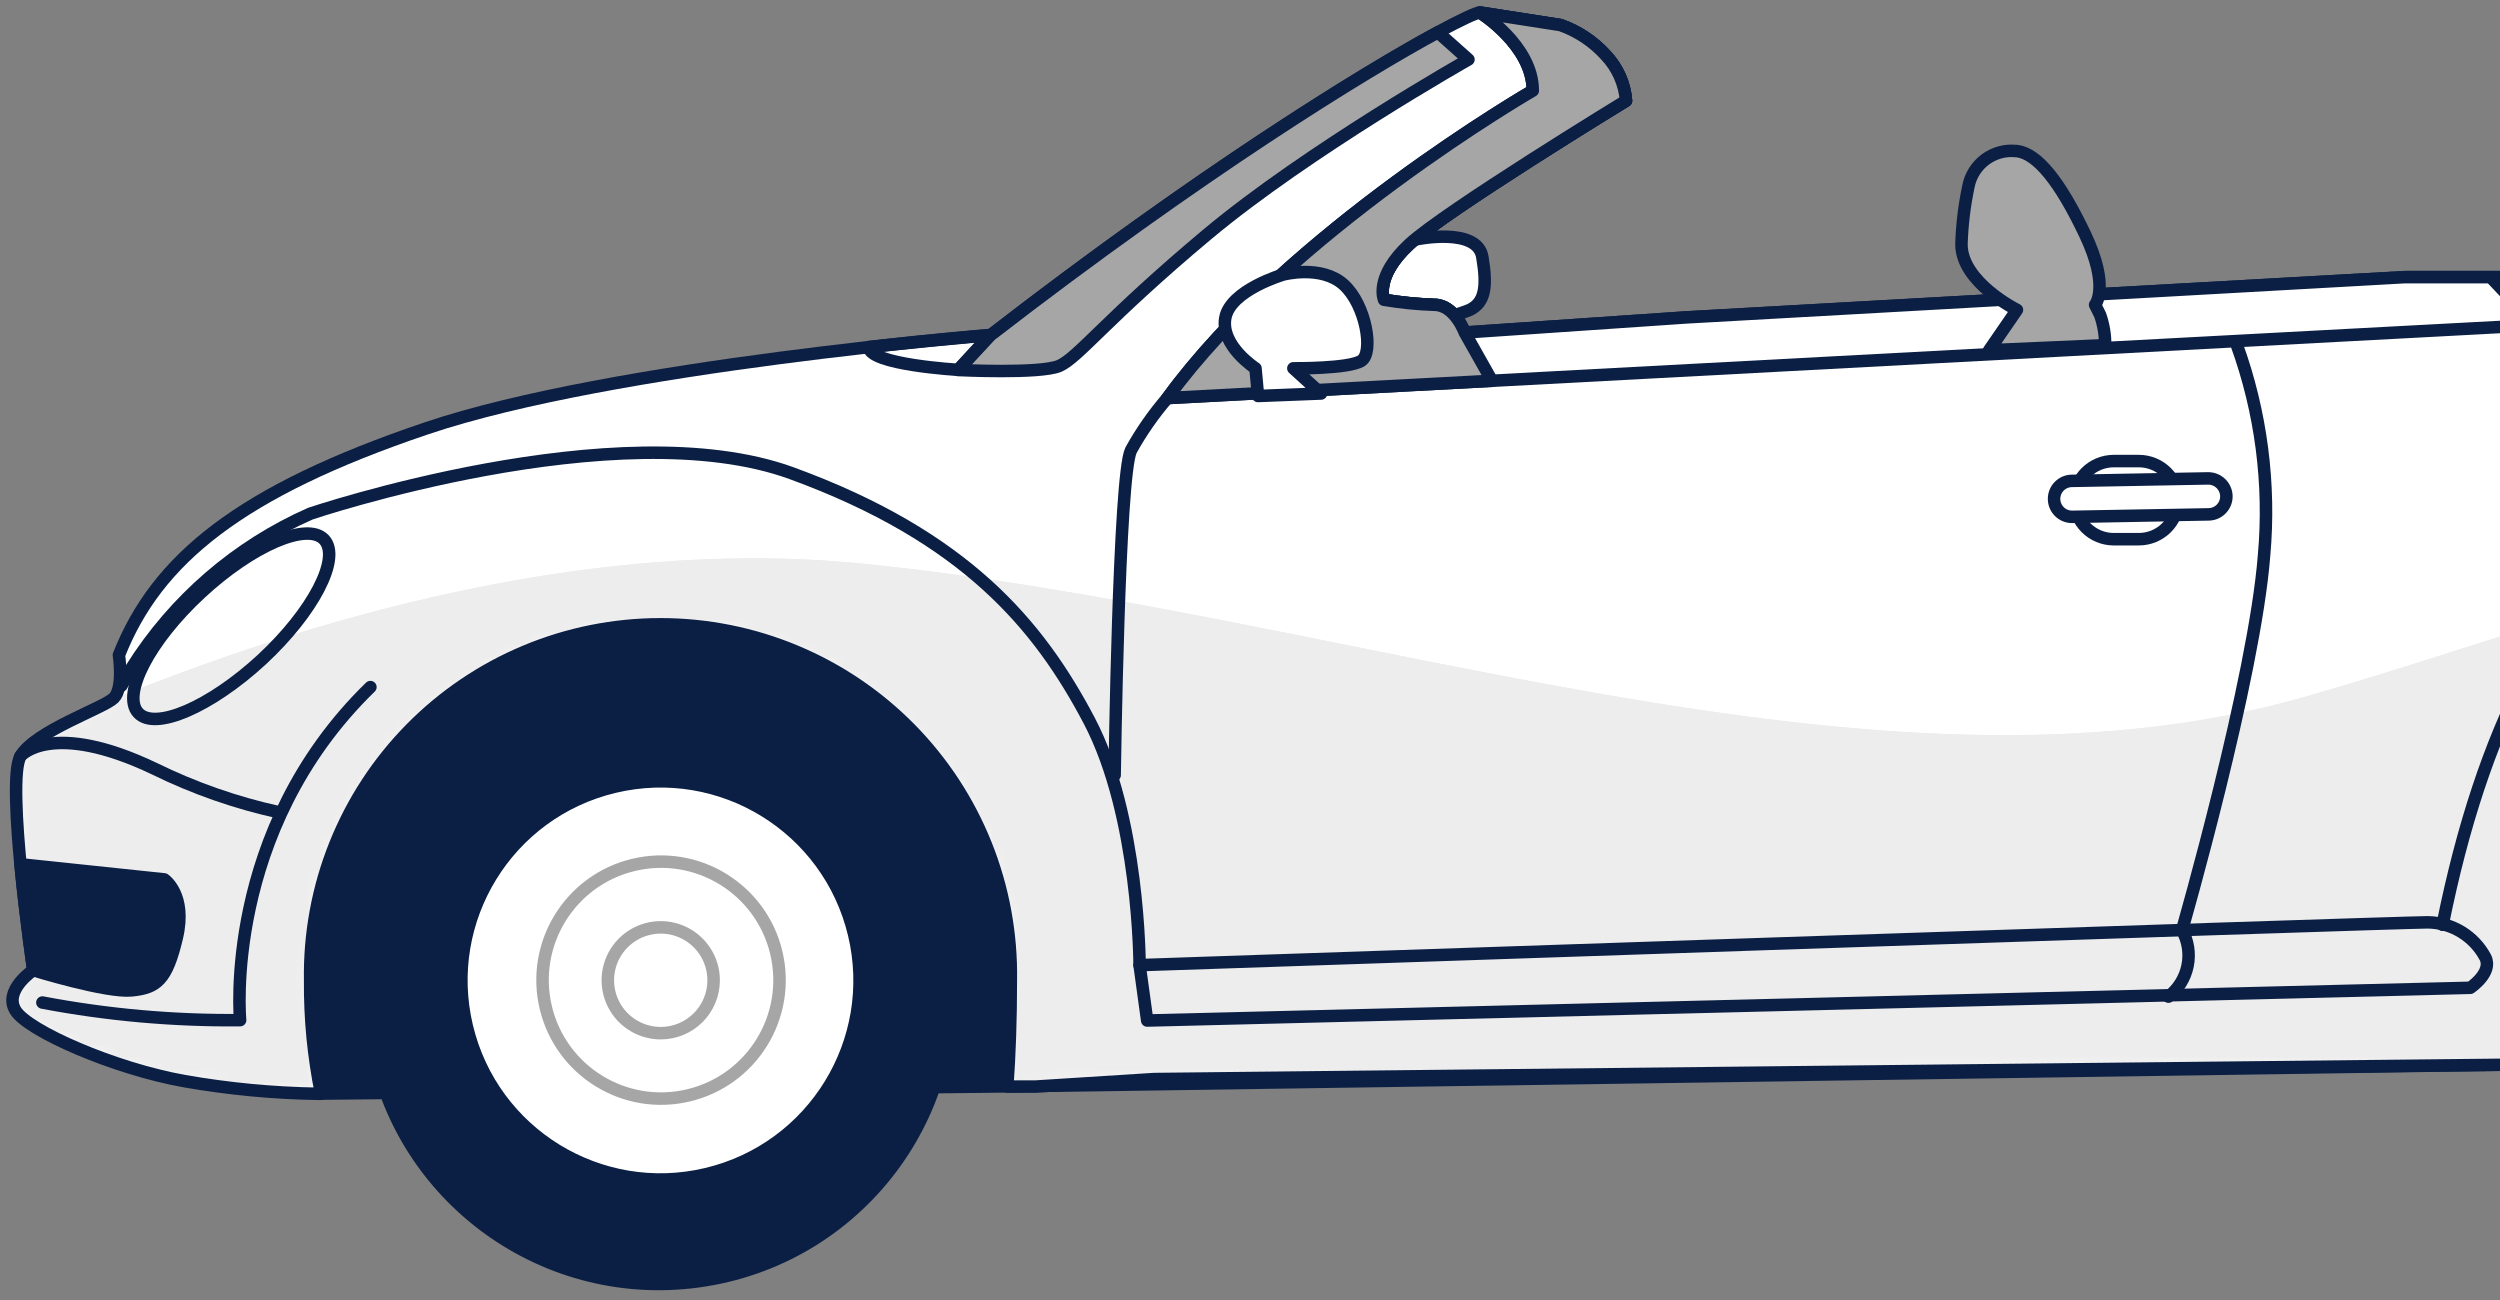 <svg width="200" height="104" viewBox="0 0 200 104" fill="none" xmlns="http://www.w3.org/2000/svg" id="car" >
    <rect x="0" y="0" width="200" height="104" fill="#808080" stroke="none"/>
    <path d="M25.712 87.489L80.607 86.91L206.218 85.083L255.076 80.926L263.641 82.616C263.641 82.616 268.353 78.764 267.988 69.058C267.622 59.352 260.078 43.175 237.072 41.736C214.067 40.297 201.117 55.393 195.727 62.945C190.338 70.497 85.708 72.651 85.708 72.651C85.708 72.651 83.553 51.442 64.499 46.41C45.444 41.378 33.226 47.849 26.039 55.728C18.853 63.607 21.007 84.131 21.007 84.131L25.712 87.489Z" fill="#0B1F44" stroke="#0B1F44" stroke-linecap="round" stroke-linejoin="round"/>
    <path d="M113.342 19.141C113.342 19.141 118.184 18.136 118.587 20.557C118.991 22.978 118.793 24.189 117.583 24.79C115.731 25.563 113.676 25.705 111.736 25.194C111.282 25.082 110.865 24.855 110.523 24.536C110.182 24.217 109.928 23.816 109.786 23.37C109.644 22.925 109.619 22.451 109.712 21.993C109.805 21.535 110.015 21.109 110.32 20.755C111.177 19.974 112.216 19.42 113.342 19.141Z" fill="white" stroke="#0B1F44" stroke-linecap="round" stroke-linejoin="round"/>
    <path d="M283.716 52.812C283.312 51.199 275.448 46.966 275.448 46.966C275.448 46.966 268.185 36.308 264.158 32.448C261.96 30.321 259.601 28.366 257.101 26.602C257.101 26.602 265.772 25.795 265.772 24.386C265.772 22.978 263.755 22.773 262.339 22.369C260.923 21.965 250.646 22.171 250.646 22.171H192.378L134.917 25.391L117.179 26.602C117.179 26.602 116.372 24.386 114.758 24.386C113.406 24.34 112.058 24.205 110.723 23.983C110.723 23.983 109.916 22.171 112.741 19.545C115.565 16.918 130.082 8.057 130.082 8.057C129.975 6.698 129.406 5.416 128.469 4.426C127.48 3.328 126.231 2.496 124.837 2.005L118.389 1C117.377 1 101.641 9.465 79.275 26.807C79.275 26.807 49.029 29.228 34.108 34.268C19.188 39.307 12.534 44.751 9.512 52.409C9.512 52.409 9.915 55.035 9.108 55.842C8.301 56.649 2.858 58.461 1.648 60.478C0.437 62.496 2.66 77.615 2.66 77.615C2.66 77.615 0.239 79.229 1.244 80.85C2.249 82.472 9.108 85.486 14.757 86.491C18.277 87.109 21.841 87.447 25.415 87.504H25.689C25.08 84.521 24.786 81.482 24.813 78.437C24.752 74.718 25.432 71.023 26.813 67.569C28.194 64.115 30.248 60.971 32.857 58.319C35.465 55.667 38.576 53.561 42.006 52.123C45.437 50.685 49.12 49.945 52.84 49.945C56.559 49.945 60.242 50.685 63.673 52.123C67.104 53.561 70.214 55.667 72.823 58.319C75.431 60.971 77.486 64.115 78.867 67.569C80.248 71.023 80.927 74.718 80.866 78.437C80.866 81.596 80.767 84.405 80.584 86.925H82.868L92.346 86.324L206.164 85.121C205.966 83.088 205.86 80.873 205.86 78.46C205.798 74.608 206.502 70.782 207.933 67.205C209.364 63.628 211.493 60.372 214.195 57.626C216.897 54.88 220.118 52.699 223.671 51.21C227.225 49.721 231.039 48.955 234.891 48.955C238.744 48.955 242.558 49.721 246.111 51.21C249.664 52.699 252.886 54.88 255.588 57.626C258.29 60.372 260.418 63.628 261.849 67.205C263.28 70.782 263.985 74.608 263.922 78.46C263.921 79.864 263.82 81.265 263.618 82.654L274.002 80.477L282.475 71.403C283.113 69.867 283.454 68.224 283.48 66.561C283.51 63.904 284.119 54.426 283.716 52.812Z" fill="white"/>
    <mask id="mask0_214_5341" style="mask-type:luminance" maskUnits="userSpaceOnUse" x="1" y="1" width="283" height="87">
        <path d="M283.716 52.812C283.312 51.199 275.448 46.966 275.448 46.966C275.448 46.966 268.185 36.308 264.158 32.448C261.96 30.321 259.601 28.366 257.101 26.602C257.101 26.602 265.772 25.795 265.772 24.386C265.772 22.978 263.755 22.773 262.339 22.369C260.923 21.965 250.646 22.171 250.646 22.171H192.378L134.917 25.391L117.179 26.602C117.179 26.602 116.372 24.386 114.758 24.386C113.406 24.34 112.058 24.205 110.723 23.983C110.723 23.983 109.916 22.171 112.741 19.545C115.565 16.918 130.082 8.057 130.082 8.057C129.975 6.698 129.406 5.416 128.469 4.426C127.48 3.328 126.231 2.496 124.837 2.005L118.389 1C117.377 1 101.641 9.465 79.275 26.807C79.275 26.807 49.029 29.228 34.108 34.268C19.188 39.307 12.534 44.751 9.512 52.409C9.512 52.409 9.915 55.035 9.108 55.842C8.301 56.649 2.858 58.461 1.648 60.478C0.437 62.496 2.66 77.615 2.66 77.615C2.66 77.615 0.239 79.229 1.244 80.85C2.249 82.472 9.108 85.486 14.757 86.491C18.277 87.109 21.841 87.447 25.415 87.504H25.689C25.08 84.521 24.786 81.482 24.813 78.437C24.752 74.718 25.432 71.023 26.813 67.569C28.194 64.115 30.248 60.971 32.857 58.319C35.465 55.667 38.576 53.561 42.006 52.123C45.437 50.685 49.12 49.945 52.84 49.945C56.559 49.945 60.242 50.685 63.673 52.123C67.104 53.561 70.214 55.667 72.823 58.319C75.431 60.971 77.486 64.115 78.867 67.569C80.248 71.023 80.927 74.718 80.866 78.437C80.866 81.596 80.767 84.405 80.584 86.925H82.868L92.346 86.324L206.164 85.121C205.966 83.088 205.86 80.873 205.86 78.46C205.798 74.608 206.502 70.782 207.933 67.205C209.364 63.628 211.493 60.372 214.195 57.626C216.897 54.88 220.118 52.699 223.671 51.21C227.225 49.721 231.039 48.955 234.891 48.955C238.744 48.955 242.558 49.721 246.111 51.21C249.664 52.699 252.886 54.88 255.588 57.626C258.29 60.372 260.418 63.628 261.849 67.205C263.28 70.782 263.985 74.608 263.922 78.46C263.921 79.864 263.82 81.265 263.618 82.654L274.002 80.477L282.475 71.403C283.113 69.867 283.454 68.224 283.48 66.561C283.51 63.904 284.119 54.426 283.716 52.812Z" fill="white"/>
    </mask>
    <g mask="url(#mask0_214_5341)">
        <path d="M283.51 66.523C283.51 65.229 283.655 62.275 283.761 59.413C241.236 32.288 216.32 46.593 184.468 55.728C149.944 65.625 107.579 48.877 68.754 45.07C46.982 42.939 24.494 49.638 8.941 55.979C7.73 56.84 2.797 58.568 1.648 60.478C0.498 62.389 2.66 77.615 2.66 77.615C2.66 77.615 0.239 79.229 1.244 80.85C2.249 82.472 9.108 85.486 14.757 86.491C18.277 87.109 21.841 87.447 25.415 87.504H25.689C25.08 84.52 24.786 81.481 24.813 78.437C24.752 74.718 25.432 71.023 26.813 67.569C28.194 64.115 30.248 60.971 32.857 58.319C35.465 55.667 38.576 53.56 42.006 52.123C45.437 50.685 49.12 49.945 52.84 49.945C56.56 49.945 60.242 50.685 63.673 52.123C67.104 53.56 70.214 55.667 72.823 58.319C75.431 60.971 77.486 64.115 78.867 67.569C80.248 71.023 80.927 74.718 80.866 78.437C80.866 81.596 80.767 84.405 80.584 86.925H82.868L92.346 86.324L206.164 85.121C205.966 83.088 205.86 80.873 205.86 78.46C205.798 74.608 206.502 70.782 207.933 67.205C209.364 63.628 211.493 60.372 214.195 57.626C216.897 54.88 220.118 52.699 223.671 51.21C227.225 49.721 231.039 48.955 234.891 48.955C238.744 48.955 242.558 49.721 246.111 51.21C249.664 52.699 252.886 54.88 255.588 57.626C258.29 60.372 260.418 63.628 261.849 67.205C263.28 70.782 263.985 74.608 263.922 78.46C263.921 79.863 263.82 81.265 263.618 82.654L274.002 80.477L282.475 71.403C283.128 69.857 283.48 68.201 283.51 66.523Z" fill="#DADADA"/>
        <path opacity="0.5" d="M283.51 66.523C283.51 65.229 283.655 62.275 283.761 59.413C241.236 32.288 216.32 46.593 184.468 55.728C149.944 65.625 107.579 48.877 68.754 45.07C46.982 42.939 24.494 49.638 8.941 55.979C7.73 56.84 2.797 58.568 1.648 60.478C0.498 62.389 2.66 77.615 2.66 77.615C2.66 77.615 0.239 79.229 1.244 80.85C2.249 82.472 9.108 85.486 14.757 86.491C18.277 87.109 21.841 87.447 25.415 87.504H25.689C25.08 84.52 24.786 81.481 24.813 78.437C24.752 74.718 25.432 71.023 26.813 67.569C28.194 64.115 30.248 60.971 32.857 58.319C35.465 55.667 38.576 53.56 42.006 52.123C45.437 50.685 49.12 49.945 52.84 49.945C56.56 49.945 60.242 50.685 63.673 52.123C67.104 53.56 70.214 55.667 72.823 58.319C75.431 60.971 77.486 64.115 78.867 67.569C80.248 71.023 80.927 74.718 80.866 78.437C80.866 81.596 80.767 84.405 80.584 86.925H82.868L92.346 86.324L206.164 85.121C205.966 83.088 205.86 80.873 205.86 78.46C205.798 74.608 206.502 70.782 207.933 67.205C209.364 63.628 211.493 60.372 214.195 57.626C216.897 54.88 220.118 52.699 223.671 51.21C227.225 49.721 231.039 48.955 234.891 48.955C238.744 48.955 242.558 49.721 246.111 51.21C249.664 52.699 252.886 54.88 255.588 57.626C258.29 60.372 260.418 63.628 261.849 67.205C263.28 70.782 263.985 74.608 263.922 78.46C263.921 79.863 263.82 81.265 263.618 82.654L274.002 80.477L282.475 71.403C283.128 69.857 283.48 68.201 283.51 66.523Z" fill="white"/>
    </g>
    <path d="M283.716 52.812C283.312 51.199 275.448 46.966 275.448 46.966C275.448 46.966 268.185 36.308 264.158 32.448C261.96 30.321 259.601 28.366 257.101 26.602C257.101 26.602 265.772 25.795 265.772 24.386C265.772 22.978 263.755 22.773 262.339 22.369C260.923 21.965 250.646 22.171 250.646 22.171H192.378L134.917 25.391L117.179 26.602C117.179 26.602 116.372 24.386 114.758 24.386C113.406 24.34 112.058 24.205 110.723 23.983C110.723 23.983 109.916 22.171 112.741 19.545C115.565 16.918 130.082 8.057 130.082 8.057C129.975 6.698 129.406 5.416 128.469 4.426C127.48 3.328 126.231 2.496 124.837 2.005L118.389 1C117.377 1 101.641 9.465 79.275 26.807C79.275 26.807 49.029 29.228 34.108 34.268C19.188 39.307 12.534 44.751 9.512 52.409C9.512 52.409 9.915 55.035 9.108 55.842C8.301 56.649 2.858 58.461 1.648 60.478C0.437 62.496 2.66 77.615 2.66 77.615C2.66 77.615 0.239 79.229 1.244 80.85C2.249 82.472 9.108 85.486 14.757 86.491C18.277 87.109 21.841 87.447 25.415 87.504H25.689C25.08 84.521 24.786 81.481 24.813 78.437C24.752 74.718 25.432 71.023 26.813 67.569C28.194 64.115 30.248 60.971 32.857 58.319C35.465 55.667 38.576 53.561 42.006 52.123C45.437 50.685 49.12 49.945 52.84 49.945C56.559 49.945 60.242 50.685 63.673 52.123C67.104 53.561 70.214 55.667 72.823 58.319C75.431 60.971 77.486 64.115 78.867 67.569C80.248 71.023 80.927 74.718 80.866 78.437C80.866 81.596 80.767 84.405 80.584 86.925H82.868L92.346 86.324L206.164 85.121C205.966 83.088 205.86 80.873 205.86 78.46C205.797 74.608 206.502 70.782 207.933 67.205C209.364 63.628 211.493 60.372 214.195 57.626C216.897 54.88 220.118 52.699 223.671 51.21C227.225 49.721 231.039 48.955 234.891 48.955C238.744 48.955 242.558 49.721 246.111 51.21C249.664 52.699 252.886 54.88 255.588 57.626C258.29 60.372 260.418 63.628 261.849 67.205C263.28 70.782 263.985 74.608 263.922 78.46C263.921 79.864 263.82 81.265 263.618 82.654L274.002 80.477L282.475 71.403C283.113 69.867 283.454 68.224 283.48 66.561C283.51 63.904 284.119 54.426 283.716 52.812Z" stroke="#0B1F44" stroke-linecap="round" stroke-linejoin="round"/>
    <path d="M122.622 7.25C122.622 7.25 103.065 18.54 93.389 31.847L252.062 23.381L241.929 22.171H192.378L134.917 25.391L117.179 26.602C117.179 26.602 116.372 24.386 114.758 24.386C113.406 24.34 112.058 24.205 110.723 23.983C110.723 23.983 109.916 22.171 112.741 19.545C115.565 16.918 130.082 8.057 130.082 8.057C129.975 6.698 129.405 5.416 128.469 4.426C127.479 3.328 126.231 2.496 124.837 2.005L118.389 1C118.389 1 122.622 3.619 122.622 7.25Z" fill="white" stroke="#0B1F44" stroke-linecap="round" stroke-linejoin="round"/>
    <path d="M161.28 12.084C160.406 11.994 159.53 12.235 158.825 12.759C158.121 13.284 157.638 14.053 157.473 14.916C157.15 16.439 156.964 17.988 156.917 19.545C156.917 22.59 161.356 24.79 161.356 24.79L159.133 28.018L168.413 27.614C168.42 26.79 168.283 25.971 168.009 25.193L167.606 24.386C167.606 24.386 168.816 22.978 166.799 18.738C164.781 14.497 162.992 12.29 161.356 12.084H161.28Z" fill="#A6A6A6" stroke="#0B1F44" stroke-linecap="round" stroke-linejoin="round"/>
    <path d="M199.435 22.369L202.48 25.597L243.817 24.386L249.26 23.983C249.26 23.983 251.475 23.983 250.668 22.171C250.401 21.628 250.003 21.159 249.51 20.807C249.017 20.455 248.445 20.231 247.844 20.154C247.844 20.154 247.037 17.733 246.032 16.926C245.37 16.315 244.512 15.959 243.611 15.921C243.01 15.921 241.998 12.693 240.566 12.693C239.135 12.693 234.72 14.307 234.111 14.711C233.502 15.114 229.475 11.483 226.658 12.084C223.841 12.686 207.908 19.347 205.89 20.154C203.873 20.961 199.435 22.369 199.435 22.369Z" fill="#0B1F44" stroke="#0B1F44" stroke-linecap="round" stroke-linejoin="round"/>
    <path d="M117.179 26.602C117.179 26.602 116.372 24.386 114.758 24.386C113.406 24.34 112.058 24.205 110.723 23.983C110.723 23.983 109.916 22.171 112.741 19.545C115.565 16.918 130.082 8.057 130.082 8.057C129.975 6.698 129.405 5.416 128.469 4.426C127.479 3.328 126.231 2.496 124.837 2.005L118.389 1C118.389 1 122.622 3.619 122.622 7.25C122.622 7.25 103.065 18.54 93.389 31.847L119.356 30.461L117.179 26.602Z" fill="#A6A6A6" stroke="#0B1F44" stroke-linecap="round" stroke-linejoin="round"/>
    <path d="M102.662 21.965C102.662 21.965 105.707 21.159 107.496 22.772C109.285 24.386 109.916 28.215 108.912 28.863C107.907 29.51 103.468 29.464 103.468 29.464L105.684 31.481L100.644 31.679L100.439 29.464C100.439 29.464 97.622 27.652 98.025 25.429C98.429 23.206 102.662 21.965 102.662 21.965Z" fill="white" stroke="#0B1F44" stroke-linecap="round" stroke-linejoin="round"/>
    <path d="M268.589 37.891C268.589 37.891 257.505 29.632 237.545 32.045C217.584 34.458 201.856 41.941 195.408 73.984" stroke="#0B1F44" stroke-linecap="round" stroke-linejoin="round"/>
    <path d="M197.622 79.023C197.622 79.023 199.434 77.813 198.833 76.602C198.388 75.757 197.721 75.049 196.905 74.552C196.088 74.056 195.152 73.791 194.197 73.786C191.776 73.786 91.166 77.211 91.166 77.211L91.775 81.642L197.622 79.023Z" stroke="#0B1F44" stroke-linecap="round" stroke-linejoin="round"/>
    <path d="M91.166 77.211C91.166 77.211 91.166 65.313 87.139 57.654C83.112 49.996 77.242 42.939 63.341 37.861C49.441 32.783 24.836 41.089 24.836 41.089C18.94 43.688 13.956 47.991 10.524 53.444L9.717 54.853" stroke="#0B1F44" stroke-linecap="round" stroke-linejoin="round"/>
    <path d="M20.946 52.767C16.82 56.573 12.374 58.492 11.05 57.022C9.725 55.553 11.925 51.259 16.051 47.438C20.177 43.616 24.616 41.713 25.948 43.182C27.28 44.652 25.065 48.945 20.946 52.767Z" stroke="#0B1F44" stroke-linecap="round" stroke-linejoin="round"/>
    <path d="M1.64 69.15C2.044 73.42 2.66 77.615 2.66 77.615C2.66 77.615 8.507 79.427 10.524 79.229C12.542 79.031 13.341 78.422 14.148 74.996C14.955 71.57 13.143 70.352 13.143 70.352L1.648 69.142L1.64 69.15Z" fill="#0B1F44" stroke="#0B1F44" stroke-linecap="round" stroke-linejoin="round"/>
    <path d="M171.107 43.136H169.09C168.263 43.135 167.47 42.805 166.885 42.22C166.3 41.635 165.971 40.843 165.969 40.015C165.969 39.187 166.297 38.392 166.883 37.806C167.468 37.219 168.261 36.889 169.09 36.886H171.107C171.518 36.886 171.925 36.967 172.305 37.125C172.684 37.282 173.029 37.512 173.32 37.803C173.61 38.093 173.841 38.438 173.998 38.818C174.155 39.198 174.236 39.604 174.236 40.015C174.234 40.844 173.904 41.638 173.317 42.223C172.731 42.808 171.936 43.136 171.107 43.136Z" fill="white" stroke="#0B1F44" stroke-linecap="round" stroke-linejoin="round"/>
    <path d="M165.763 41.347C165.382 41.347 165.016 41.196 164.746 40.926C164.476 40.656 164.325 40.29 164.325 39.909C164.325 39.527 164.476 39.161 164.746 38.891C165.016 38.621 165.382 38.47 165.763 38.47L176.65 38.272C177.029 38.27 177.394 38.416 177.667 38.679C177.94 38.942 178.099 39.301 178.111 39.68C178.115 39.869 178.082 40.057 178.014 40.233C177.945 40.409 177.842 40.57 177.712 40.707C177.581 40.843 177.424 40.953 177.251 41.029C177.078 41.105 176.892 41.146 176.703 41.15L165.817 41.347H165.763Z" fill="white" stroke="#0B1F44" stroke-linecap="round" stroke-linejoin="round"/>
    <path d="M56.43 102.416C69.109 100.367 77.726 88.427 75.677 75.749C73.628 63.07 61.688 54.453 49.01 56.502C36.331 58.552 27.715 70.491 29.764 83.169C31.813 95.848 43.752 104.465 56.43 102.416Z" fill="#0B1F44" stroke="#0B1F44" stroke-width="1.003" stroke-linecap="round" stroke-linejoin="round"/>
    <path d="M56.529 93.926C65.085 91.887 70.369 83.299 68.331 74.743C66.292 66.186 57.704 60.903 49.148 62.941C40.592 64.979 35.308 73.568 37.346 82.124C39.385 90.68 47.973 95.964 56.529 93.926Z" fill="white" stroke="#0B1F44" stroke-linecap="round" stroke-linejoin="round"/>
    <path d="M55.073 87.631C60.166 86.422 63.314 81.313 62.105 76.22C60.895 71.127 55.786 67.979 50.693 69.189C45.6 70.398 42.452 75.507 43.662 80.6C44.871 85.693 49.98 88.841 55.073 87.631Z" stroke="#A6A6A6" stroke-linecap="round" stroke-linejoin="round"/>
    <path d="M57.091 78.422C57.091 77.585 56.843 76.766 56.378 76.07C55.913 75.374 55.252 74.832 54.478 74.511C53.705 74.191 52.854 74.107 52.033 74.27C51.212 74.434 50.457 74.837 49.865 75.429C49.273 76.021 48.87 76.775 48.707 77.596C48.544 78.417 48.627 79.268 48.948 80.041C49.268 80.815 49.811 81.476 50.507 81.941C51.203 82.406 52.021 82.654 52.858 82.654C53.981 82.654 55.057 82.208 55.851 81.415C56.645 80.621 57.091 79.544 57.091 78.422Z" stroke="#A6A6A6" stroke-linecap="round" stroke-linejoin="round"/>
    <path d="M178.934 27.561C180.887 32.954 181.636 38.71 181.126 44.423C180.365 54.259 174.564 74.402 174.564 74.402C175.048 75.274 175.205 76.29 175.005 77.268C174.806 78.245 174.263 79.119 173.475 79.731" stroke="#0B1F44" stroke-linecap="round" stroke-linejoin="round"/>
    <path d="M93.389 31.847C92.278 33.133 91.303 34.531 90.481 36.019C89.499 37.99 89.172 62.009 89.172 62.009" stroke="#0B1F44" stroke-linecap="round" stroke-linejoin="round"/>
    <path d="M84.741 29.274C86.264 28.611 88.547 25.467 96.587 18.745C104.626 12.023 117.476 4.761 117.476 4.761L115.032 2.583C109.14 5.773 96.092 13.79 79.252 26.807L76.641 29.601C76.641 29.601 83.219 29.928 84.741 29.274Z" fill="#A6A6A6" stroke="#0B1F44" stroke-linecap="round" stroke-linejoin="round"/>
    <path d="M79.198 26.8C78.666 26.838 74.859 27.157 69.507 27.759C69.507 29.182 76.663 29.586 76.663 29.586L79.198 26.8Z" stroke="#0B1F44" stroke-linecap="round" stroke-linejoin="round"/>
    <path d="M1.648 60.478C1.648 60.478 4.107 57.555 12.374 61.506C15.523 63.053 18.845 64.216 22.271 64.97" stroke="#0B1F44" stroke-linecap="round" stroke-linejoin="round"/>
    <path d="M3.391 80.203C8.604 81.194 13.903 81.665 19.21 81.611C19.21 81.611 17.771 66.508 29.632 54.967" stroke="#0B1F44" stroke-linecap="round" stroke-linejoin="round"/>
</svg>
